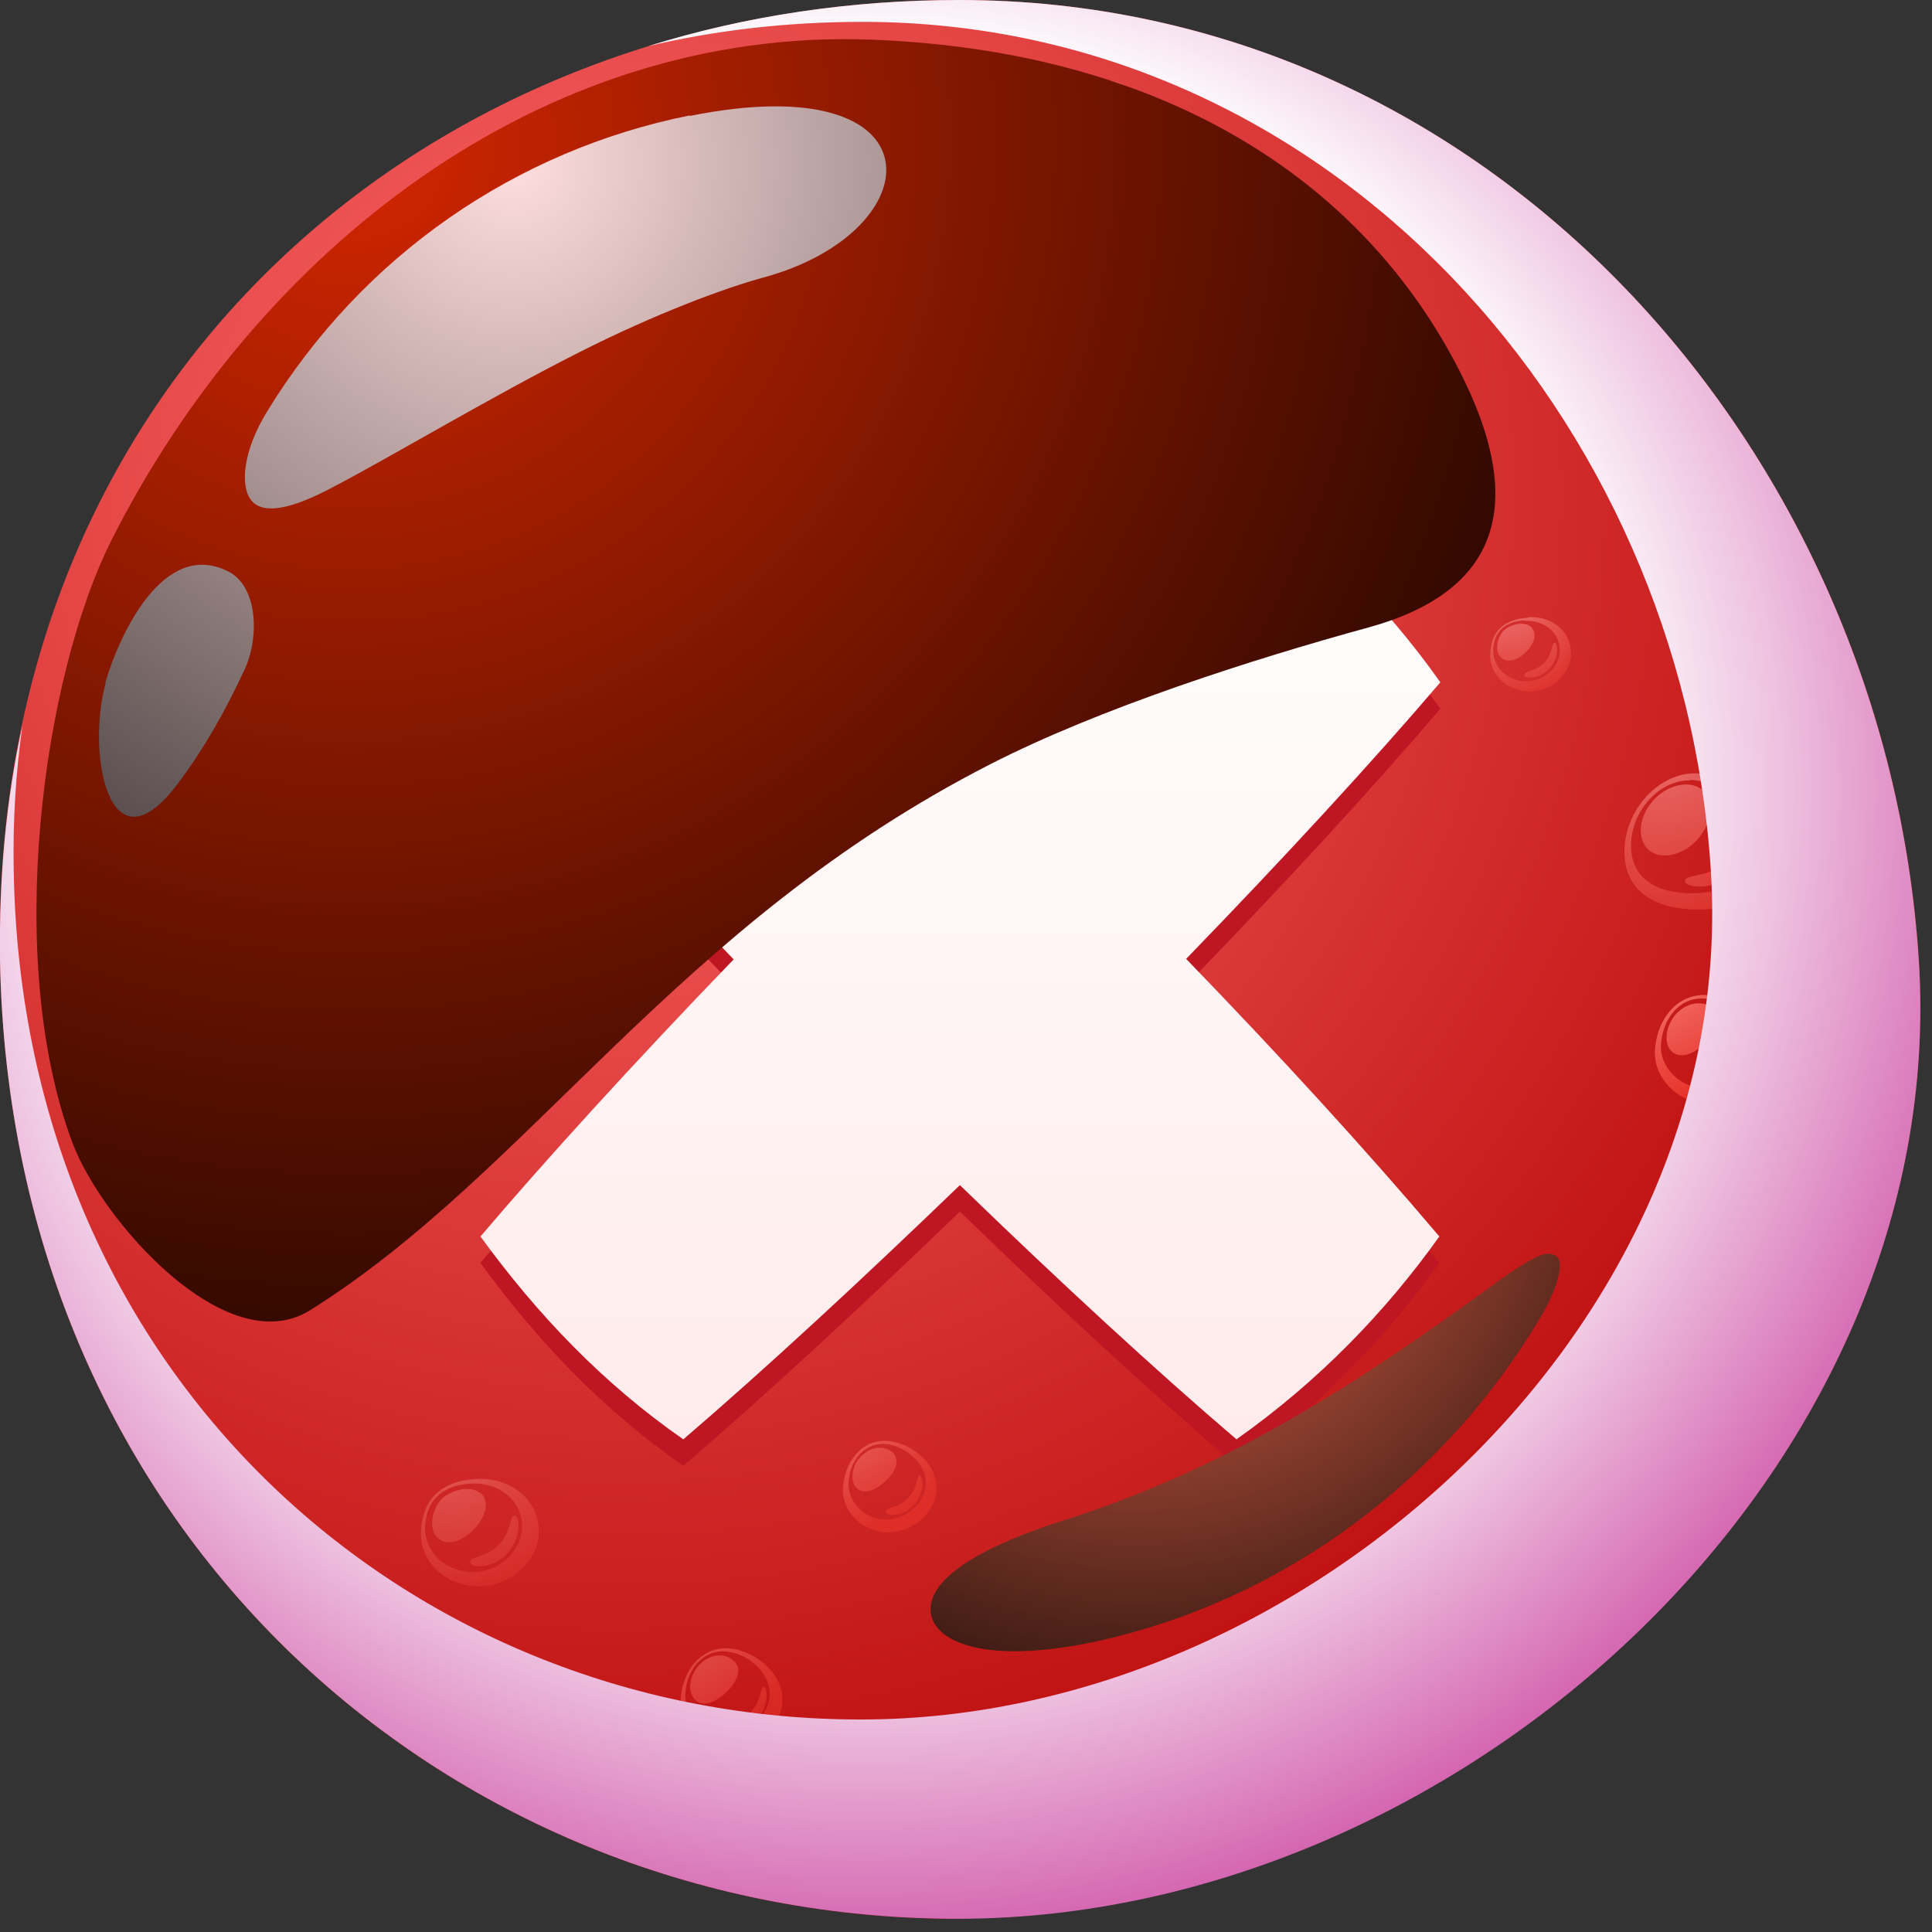 <svg width="38" height="38" viewBox="0 0 38 38" fill="none" xmlns="http://www.w3.org/2000/svg">
<rect x="0" y="0" width="38" height="38" fill="#333333" stroke="none"/>
<path fill-rule="evenodd" clip-rule="evenodd" d="M18.87 37.73C28.76 37.71 38.39 28.89 37.74 18.86C37.09 8.84 29.29 0 18.87 0C8.45 0 -0.2 7.46 1.26632e-05 18.87C0.2 30.28 8.97 37.76 18.87 37.74V37.73Z" fill="url(#paint0_radial_4_5)"/>
<path style="mix-blend-mode:screen" fill-rule="evenodd" clip-rule="evenodd" d="M33.52 19.57C34.1 19.57 34.73 20.08 34.73 20.66C34.73 21.24 34.17 21.71 33.6 21.71C33.03 21.71 32.52 21.22 32.55 20.66C32.58 20.1 32.94 19.57 33.52 19.57ZM33.47 19.64C33.95 19.64 34.47 20.06 34.47 20.54C34.47 21.02 34.01 21.4 33.53 21.4C33.05 21.4 32.64 21 32.67 20.54C32.7 20.08 32.99 19.64 33.47 19.64ZM33.71 19.84C33.88 20.01 33.79 20.27 33.56 20.5C33.33 20.73 33.05 20.84 32.88 20.68C32.71 20.52 32.76 20.15 32.99 19.92C33.22 19.69 33.54 19.68 33.71 19.85V19.84ZM34.34 20.38C34.42 20.4 34.46 20.78 34.2 21.06C33.94 21.34 33.54 21.34 33.53 21.23C33.52 21.12 33.83 21.14 34.05 20.92C34.27 20.7 34.25 20.37 34.33 20.39L34.34 20.38Z" fill="url(#paint1_radial_4_5)"/>
<path style="mix-blend-mode:screen" opacity="0.7" fill-rule="evenodd" clip-rule="evenodd" d="M17.4 28.34C17.89 28.34 18.42 28.77 18.42 29.26C18.42 29.75 17.95 30.14 17.46 30.14C16.97 30.14 16.55 29.73 16.58 29.26C16.61 28.79 16.91 28.34 17.4 28.34ZM17.36 28.4C17.76 28.4 18.21 28.76 18.21 29.16C18.21 29.56 17.82 29.89 17.42 29.89C17.02 29.89 16.67 29.55 16.69 29.16C16.71 28.77 16.96 28.4 17.37 28.4H17.36ZM17.56 28.57C17.7 28.71 17.63 28.93 17.43 29.12C17.23 29.31 17 29.41 16.85 29.27C16.71 29.13 16.75 28.82 16.95 28.63C17.15 28.44 17.41 28.43 17.56 28.57ZM18.09 29.03C18.16 29.05 18.19 29.37 17.98 29.6C17.77 29.83 17.43 29.83 17.42 29.74C17.42 29.65 17.67 29.66 17.86 29.47C18.05 29.28 18.03 29 18.1 29.02L18.09 29.03Z" fill="url(#paint2_radial_4_5)"/>
<path style="mix-blend-mode:screen" opacity="0.6" fill-rule="evenodd" clip-rule="evenodd" d="M14.27 32.42C14.8 32.42 15.39 32.89 15.39 33.42C15.39 33.95 14.88 34.38 14.35 34.38C13.82 34.38 13.35 33.93 13.39 33.42C13.42 32.9 13.75 32.42 14.28 32.42H14.27ZM14.22 32.48C14.66 32.48 15.14 32.87 15.14 33.31C15.14 33.75 14.72 34.11 14.28 34.11C13.84 34.11 13.46 33.74 13.48 33.31C13.5 32.88 13.78 32.48 14.22 32.48ZM14.44 32.67C14.6 32.83 14.51 33.06 14.3 33.27C14.09 33.48 13.83 33.59 13.67 33.43C13.51 33.27 13.56 32.94 13.77 32.73C13.98 32.52 14.28 32.51 14.43 32.67H14.44ZM15.02 33.17C15.1 33.19 15.13 33.54 14.9 33.8C14.66 34.06 14.3 34.06 14.29 33.96C14.29 33.86 14.56 33.87 14.77 33.67C14.97 33.47 14.96 33.16 15.03 33.18L15.02 33.17Z" fill="url(#paint3_radial_4_5)"/>
<path style="mix-blend-mode:screen" fill-rule="evenodd" clip-rule="evenodd" d="M8.31 11.84C9.07 11.84 9.92 12.52 9.92 13.28C9.92 14.04 9.18 14.66 8.42 14.66C7.66 14.66 6.99 14.02 7.04 13.28C7.09 12.54 7.56 11.84 8.32 11.84H8.31ZM8.24 11.93C8.87 11.93 9.57 12.49 9.57 13.12C9.57 13.75 8.96 14.26 8.33 14.26C7.7 14.26 7.15 13.73 7.19 13.12C7.23 12.51 7.62 11.93 8.25 11.93H8.24ZM8.56 12.2C8.78 12.42 8.67 12.76 8.36 13.07C8.06 13.37 7.68 13.53 7.46 13.3C7.24 13.08 7.31 12.6 7.61 12.29C7.91 11.99 8.34 11.97 8.56 12.2ZM9.39 12.91C9.5 12.94 9.55 13.44 9.21 13.81C8.87 14.18 8.34 14.18 8.33 14.03C8.32 13.89 8.72 13.91 9.01 13.61C9.3 13.32 9.28 12.88 9.39 12.9V12.91Z" fill="url(#paint4_radial_4_5)"/>
<path style="mix-blend-mode:screen" opacity="0.6" fill-rule="evenodd" clip-rule="evenodd" d="M30.05 12.14C30.54 12.11 30.9 12.43 30.9 12.85C30.9 13.27 30.49 13.62 30.06 13.6C29.62 13.58 29.29 13.26 29.31 12.85C29.33 12.43 29.57 12.18 30.06 12.15L30.05 12.14ZM29.98 12.21C30.38 12.19 30.68 12.45 30.68 12.79C30.68 13.13 30.35 13.42 29.99 13.4C29.63 13.38 29.36 13.12 29.37 12.78C29.38 12.44 29.58 12.23 29.98 12.2V12.21ZM30.12 12.34C30.24 12.46 30.18 12.67 30.01 12.83C29.84 12.99 29.64 13.05 29.52 12.93C29.4 12.81 29.44 12.57 29.56 12.42C29.68 12.28 29.99 12.21 30.11 12.33L30.12 12.34ZM30.58 12.64C30.64 12.65 30.67 12.94 30.48 13.15C30.29 13.36 29.99 13.36 29.98 13.28C29.97 13.2 30.2 13.21 30.37 13.04C30.54 12.87 30.52 12.63 30.58 12.64Z" fill="url(#paint5_radial_4_5)"/>
<path style="mix-blend-mode:screen" opacity="0.6" fill-rule="evenodd" clip-rule="evenodd" d="M3.53 21.3C4.23 21.26 4.75 21.72 4.75 22.32C4.75 22.92 4.17 23.42 3.54 23.39C2.91 23.36 2.43 22.91 2.46 22.31C2.49 21.71 2.83 21.34 3.53 21.3ZM3.43 21.39C4 21.36 4.43 21.74 4.43 22.22C4.43 22.7 3.95 23.12 3.44 23.1C2.93 23.08 2.53 22.7 2.56 22.22C2.58 21.73 2.86 21.43 3.44 21.39H3.43ZM3.63 21.58C3.8 21.75 3.71 22.05 3.48 22.29C3.24 22.53 2.95 22.61 2.78 22.44C2.61 22.27 2.67 21.92 2.84 21.72C3.02 21.51 3.46 21.41 3.63 21.59V21.58ZM4.3 22.01C4.39 22.03 4.43 22.44 4.15 22.74C3.88 23.04 3.44 23.04 3.43 22.92C3.42 22.8 3.75 22.82 3.99 22.58C4.23 22.34 4.21 21.99 4.3 22.01Z" fill="url(#paint6_radial_4_5)"/>
<path style="mix-blend-mode:screen" opacity="0.4" fill-rule="evenodd" clip-rule="evenodd" d="M9.36 29.09C10.07 29.05 10.6 29.52 10.6 30.12C10.6 30.72 10.01 31.23 9.37 31.2C8.74 31.17 8.25 30.71 8.28 30.11C8.31 29.51 8.66 29.13 9.36 29.09ZM9.26 29.18C9.84 29.15 10.27 29.53 10.27 30.03C10.27 30.53 9.78 30.94 9.26 30.92C8.74 30.89 8.34 30.52 8.36 30.02C8.39 29.53 8.67 29.22 9.25 29.18H9.26ZM9.46 29.37C9.64 29.55 9.55 29.85 9.31 30.09C9.07 30.33 8.77 30.42 8.6 30.24C8.43 30.06 8.49 29.72 8.66 29.51C8.84 29.3 9.29 29.2 9.46 29.38V29.37ZM10.13 29.81C10.22 29.83 10.26 30.24 9.98 30.55C9.7 30.86 9.27 30.85 9.25 30.73C9.24 30.61 9.57 30.63 9.81 30.39C10.05 30.15 10.03 29.79 10.12 29.81H10.13Z" fill="url(#paint7_radial_4_5)"/>
<path style="mix-blend-mode:screen" opacity="0.4" fill-rule="evenodd" clip-rule="evenodd" d="M21.6 1.57C22.14 1.54 22.54 1.9 22.54 2.35C22.54 2.8 22.09 3.2 21.61 3.17C21.13 3.14 20.76 2.8 20.78 2.34C20.8 1.88 21.07 1.59 21.6 1.56V1.57ZM21.53 1.64C21.97 1.61 22.3 1.91 22.3 2.28C22.3 2.65 21.93 2.97 21.53 2.96C21.13 2.95 20.83 2.65 20.85 2.28C20.87 1.9 21.08 1.67 21.53 1.64ZM21.68 1.79C21.81 1.92 21.75 2.15 21.56 2.34C21.37 2.53 21.15 2.59 21.02 2.45C20.89 2.32 20.93 2.05 21.07 1.89C21.21 1.73 21.55 1.65 21.68 1.79ZM22.19 2.12C22.26 2.14 22.29 2.45 22.08 2.68C21.87 2.91 21.54 2.91 21.53 2.82C21.53 2.73 21.77 2.74 21.96 2.56C22.15 2.38 22.13 2.1 22.2 2.12H22.19Z" fill="url(#paint8_radial_4_5)"/>
<path style="mix-blend-mode:screen" opacity="0.4" fill-rule="evenodd" clip-rule="evenodd" d="M26.19 28.22C26.69 28.19 27.07 28.52 27.07 28.95C27.07 29.38 26.65 29.74 26.2 29.72C25.75 29.7 25.4 29.37 25.42 28.94C25.44 28.51 25.69 28.24 26.19 28.22ZM26.12 28.29C26.53 28.27 26.84 28.54 26.84 28.89C26.84 29.24 26.5 29.54 26.13 29.52C25.76 29.5 25.48 29.24 25.49 28.88C25.51 28.53 25.71 28.31 26.12 28.29ZM26.26 28.43C26.39 28.56 26.32 28.77 26.15 28.94C25.98 29.11 25.77 29.17 25.64 29.05C25.51 28.92 25.56 28.68 25.69 28.53C25.82 28.38 26.13 28.31 26.26 28.43ZM26.74 28.74C26.8 28.75 26.83 29.05 26.64 29.27C26.45 29.49 26.13 29.48 26.12 29.4C26.12 29.32 26.35 29.33 26.52 29.16C26.69 28.99 26.68 28.73 26.74 28.75V28.74Z" fill="url(#paint9_radial_4_5)"/>
<path style="mix-blend-mode:screen" fill-rule="evenodd" clip-rule="evenodd" d="M17.47 3.19C18.2 3.15 18.74 3.63 18.74 4.25C18.74 4.87 18.13 5.39 17.48 5.36C16.83 5.33 16.33 4.86 16.36 4.24C16.39 3.62 16.75 3.24 17.47 3.19ZM17.37 3.29C17.96 3.26 18.41 3.65 18.41 4.16C18.41 4.67 17.91 5.1 17.38 5.07C16.85 5.04 16.43 4.66 16.46 4.15C16.49 3.64 16.78 3.33 17.37 3.29ZM17.57 3.49C17.75 3.67 17.66 3.98 17.41 4.23C17.16 4.48 16.86 4.56 16.68 4.38C16.5 4.2 16.56 3.84 16.75 3.63C16.93 3.42 17.39 3.31 17.57 3.49ZM18.26 3.94C18.35 3.96 18.39 4.39 18.11 4.7C17.82 5.01 17.38 5.01 17.36 4.89C17.35 4.77 17.69 4.79 17.94 4.54C18.19 4.29 18.17 3.92 18.26 3.94Z" fill="url(#paint10_radial_4_5)"/>
<path style="mix-blend-mode:screen" opacity="0.4" fill-rule="evenodd" clip-rule="evenodd" d="M17.43 8.45C17.95 8.42 18.34 8.76 18.34 9.2C18.34 9.64 17.91 10.02 17.44 9.99C16.98 9.97 16.62 9.63 16.64 9.19C16.66 8.75 16.92 8.47 17.43 8.44V8.45ZM17.36 8.52C17.78 8.5 18.1 8.78 18.1 9.14C18.1 9.5 17.74 9.81 17.36 9.79C16.98 9.77 16.69 9.5 16.7 9.13C16.72 8.77 16.93 8.54 17.35 8.52H17.36ZM17.51 8.66C17.64 8.79 17.57 9.01 17.4 9.19C17.22 9.37 17.01 9.43 16.88 9.3C16.75 9.17 16.8 8.92 16.93 8.76C17.06 8.61 17.39 8.53 17.52 8.66H17.51ZM18 8.98C18.07 9 18.1 9.3 17.89 9.52C17.69 9.74 17.37 9.74 17.36 9.65C17.36 9.56 17.6 9.58 17.77 9.4C17.94 9.22 17.93 8.96 18 8.97V8.98Z" fill="url(#paint11_radial_4_5)"/>
<path style="mix-blend-mode:screen" opacity="0.6" fill-rule="evenodd" clip-rule="evenodd" d="M33.35 15.21C34.08 15.22 34.75 15.93 34.75 16.74C34.75 17.55 34.21 17.89 33.4 17.89C32.59 17.89 31.95 17.56 31.95 16.75C31.95 15.94 32.62 15.2 33.35 15.21ZM33.24 15.34C33.85 15.35 34.4 15.94 34.4 16.61C34.4 17.28 33.95 17.57 33.28 17.57C32.61 17.57 32.08 17.3 32.08 16.63C32.08 15.96 32.63 15.34 33.24 15.35V15.34ZM33.52 15.57C33.74 15.79 33.65 16.25 33.35 16.55C33.05 16.85 32.62 16.92 32.4 16.69C32.18 16.46 32.25 16 32.56 15.7C32.86 15.4 33.3 15.34 33.52 15.57ZM34.18 16.23C34.29 16.25 34.42 16.81 34.08 17.17C33.75 17.53 33.15 17.47 33.14 17.33C33.13 17.19 33.6 17.27 33.89 16.98C34.18 16.69 34.07 16.2 34.18 16.23Z" fill="url(#paint12_radial_4_5)"/>
<path style="mix-blend-mode:screen" fill-rule="evenodd" clip-rule="evenodd" d="M5.75 13.68C6.29 13.68 6.79 14.21 6.79 14.81C6.79 15.41 6.39 15.67 5.79 15.67C5.19 15.67 4.71 15.42 4.71 14.82C4.71 14.22 5.21 13.67 5.75 13.68ZM5.67 13.78C6.12 13.78 6.53 14.22 6.53 14.72C6.53 15.22 6.2 15.43 5.7 15.43C5.2 15.43 4.81 15.23 4.81 14.73C4.81 14.23 5.22 13.77 5.67 13.78ZM5.88 13.95C6.05 14.12 5.98 14.45 5.75 14.68C5.52 14.91 5.21 14.95 5.05 14.79C4.88 14.62 4.94 14.28 5.17 14.05C5.4 13.82 5.72 13.79 5.88 13.95ZM6.37 14.44C6.45 14.46 6.54 14.87 6.3 15.14C6.05 15.41 5.61 15.36 5.6 15.26C5.59 15.16 5.94 15.22 6.16 15C6.38 14.78 6.3 14.42 6.37 14.44Z" fill="url(#paint13_radial_4_5)"/>
<path style="mix-blend-mode:screen" fill-rule="evenodd" clip-rule="evenodd" d="M23.84 3.47C24.59 3.48 25.27 4.21 25.27 5.04C25.27 5.87 24.72 6.22 23.89 6.22C23.06 6.22 22.4 5.88 22.4 5.05C22.4 4.22 23.08 3.46 23.83 3.47H23.84ZM23.73 3.6C24.35 3.61 24.92 4.21 24.92 4.9C24.92 5.59 24.46 5.88 23.78 5.88C23.1 5.88 22.55 5.6 22.55 4.91C22.55 4.22 23.12 3.59 23.74 3.6H23.73ZM24.02 3.84C24.25 4.07 24.16 4.53 23.85 4.85C23.54 5.17 23.11 5.23 22.88 5C22.65 4.77 22.73 4.29 23.04 3.98C23.35 3.67 23.8 3.61 24.03 3.84H24.02ZM24.69 4.52C24.8 4.55 24.93 5.11 24.59 5.49C24.25 5.86 23.64 5.8 23.62 5.65C23.6 5.5 24.09 5.59 24.39 5.29C24.68 5 24.58 4.49 24.69 4.52Z" fill="url(#paint14_radial_4_5)"/>
<g style="mix-blend-mode:multiply">
<path fill-rule="evenodd" clip-rule="evenodd" d="M24.34 9.95C25.84 11.02 27.19 12.33 28.33 13.94C26.99 15.51 25.24 17.41 23.33 19.38C25.15 21.26 26.88 23.15 28.31 24.84C27.24 26.34 25.93 27.69 24.32 28.83C22.75 27.49 20.85 25.74 18.88 23.83C16.94 25.7 15.05 27.45 13.44 28.83C11.87 27.74 10.57 26.38 9.45 24.84C10.7 23.37 12.45 21.44 14.43 19.39C12.56 17.45 10.81 15.56 9.43 13.95C10.52 12.38 11.88 11.08 13.42 9.96C14.89 11.21 16.82 12.96 18.87 14.94C20.75 13.12 22.64 11.39 24.33 9.96L24.34 9.95Z" fill="#BE1622"/>
</g>
<path fill-rule="evenodd" clip-rule="evenodd" d="M24.34 9.43C25.84 10.5 27.19 11.81 28.33 13.42C26.99 14.99 25.24 16.89 23.33 18.86C25.15 20.74 26.88 22.63 28.31 24.32C27.24 25.82 25.93 27.17 24.32 28.31C22.75 26.97 20.85 25.22 18.88 23.31C16.94 25.18 15.05 26.93 13.44 28.31C11.87 27.22 10.57 25.86 9.45 24.32C10.7 22.85 12.45 20.92 14.43 18.87C12.56 16.93 10.81 15.04 9.43 13.43C10.52 11.86 11.88 10.56 13.42 9.44C14.89 10.68 16.82 12.44 18.87 14.42C20.75 12.6 22.64 10.87 24.33 9.44L24.34 9.43Z" fill="url(#paint15_linear_4_5)"/>
<path style="mix-blend-mode:multiply" fill-rule="evenodd" clip-rule="evenodd" d="M33.65 17.13C34.22 26 25.71 33.81 16.96 33.82C8.21 33.84 0.44 27.22 0.27 17.13C0.25 16.15 0.31 15.2 0.44 14.28C0.12 15.72 -0.02 17.26 8.57317e-06 18.87C0.2 30.28 8.97 37.76 18.87 37.74C28.76 37.72 38.39 28.9 37.74 18.87C37.09 8.84 29.29 0 18.87 0C16.73 0 14.66 0.31 12.74 0.91C14.09 0.59 15.51 0.43 16.96 0.43C26.18 0.43 33.08 8.25 33.65 17.12V17.13Z" fill="url(#paint16_radial_4_5)"/>
<path style="mix-blend-mode:screen" fill-rule="evenodd" clip-rule="evenodd" d="M2.2 10.61C0.84 13.3 0.07 18.88 1.43 22.49C2 24 4.45 26.8 6.1 25.77C10.44 23.05 13.28 18.2 19.48 15.03C21.63 13.93 24.62 12.97 26.92 12.34C29.46 11.64 30.06 9.95 28.71 7.3C26.75 3.46 22.79 1 17.15 0.78C10.6 0.53 5.05 4.97 2.2 10.61Z" fill="url(#paint17_radial_4_5)"/>
<path style="mix-blend-mode:screen" fill-rule="evenodd" clip-rule="evenodd" d="M13.57 2.27C10.16 2.95 7.13 5.02 5.25 8.1C4.8 8.83 4.7 9.55 4.95 9.85C5.19 10.13 5.75 10.01 6.57 9.57C7.77 8.94 9.65 7.81 11.39 6.93C12.89 6.17 14.27 5.66 15.01 5.46C18.37 4.55 18.54 1.28 13.57 2.28V2.27ZM2.08 13.43C1.7 14.76 2.12 17.25 3.5 15.41C4.02 14.72 4.45 13.95 4.81 13.17C5.1 12.55 5.08 11.54 4.49 11.24C3.21 10.59 2.34 12.5 2.07 13.43H2.08Z" fill="url(#paint18_radial_4_5)"/>
<path style="mix-blend-mode:screen" fill-rule="evenodd" clip-rule="evenodd" d="M21.96 32.19C25.37 31.34 28.42 29.08 30.3 25.91C30.62 25.37 30.81 24.78 30.58 24.69C30.44 24.63 30.3 24.59 29.37 25.27C26.74 27.18 24.2 28.86 20.93 29.9C19.38 30.39 18.4 30.97 18.31 31.56C18.2 32.24 19.29 32.86 21.97 32.19H21.96Z" fill="url(#paint19_radial_4_5)"/>
<defs>
<radialGradient id="paint0_radial_4_5" cx="0" cy="0" r="1" gradientUnits="userSpaceOnUse" gradientTransform="translate(12.07 9.64) scale(33.45)">
<stop stop-color="#FF6B6B"/>
<stop offset="0.93" stop-color="#B30000"/>
</radialGradient>
<radialGradient id="paint1_radial_4_5" cx="0" cy="0" r="1" gradientUnits="userSpaceOnUse" gradientTransform="translate(31.71 17.76) scale(4.41 4.41)">
<stop stop-color="#FFA5A1"/>
<stop offset="0.93" stop-color="#E6332A"/>
</radialGradient>
<radialGradient id="paint2_radial_4_5" cx="0" cy="0" r="1" gradientUnits="userSpaceOnUse" gradientTransform="translate(15.87 26.81) scale(3.73 3.73)">
<stop stop-color="#FFA5A1"/>
<stop offset="0.93" stop-color="#E6332A"/>
</radialGradient>
<radialGradient id="paint3_radial_4_5" cx="0" cy="0" r="1" gradientUnits="userSpaceOnUse" gradientTransform="translate(12.61 30.74) scale(4.07 4.07)">
<stop stop-color="#FFA5A1"/>
<stop offset="0.93" stop-color="#E6332A"/>
</radialGradient>
<radialGradient id="paint4_radial_4_5" cx="0" cy="0" r="1" gradientUnits="userSpaceOnUse" gradientTransform="translate(5.91 9.44) scale(5.85)">
<stop stop-color="#FFA5A1"/>
<stop offset="0.93" stop-color="#E6332A"/>
</radialGradient>
<radialGradient id="paint5_radial_4_5" cx="0" cy="0" r="1" gradientUnits="userSpaceOnUse" gradientTransform="translate(29.58 11.76) scale(2.26)">
<stop stop-color="#FFA5A1"/>
<stop offset="0.93" stop-color="#E6332A"/>
</radialGradient>
<radialGradient id="paint6_radial_4_5" cx="0" cy="0" r="1" gradientUnits="userSpaceOnUse" gradientTransform="translate(2.86 20.76) scale(3.24)">
<stop stop-color="#FFA5A1"/>
<stop offset="0.93" stop-color="#E6332A"/>
</radialGradient>
<radialGradient id="paint7_radial_4_5" cx="0" cy="0" r="1" gradientUnits="userSpaceOnUse" gradientTransform="translate(8.68 28.54) scale(3.28)">
<stop stop-color="#FFA5A1"/>
<stop offset="0.93" stop-color="#E6332A"/>
</radialGradient>
<radialGradient id="paint8_radial_4_5" cx="0" cy="0" r="1" gradientUnits="userSpaceOnUse" gradientTransform="translate(21.08 1.15) scale(2.5)">
<stop stop-color="#FFA5A1"/>
<stop offset="0.93" stop-color="#E6332A"/>
</radialGradient>
<radialGradient id="paint9_radial_4_5" cx="0" cy="0" r="1" gradientUnits="userSpaceOnUse" gradientTransform="translate(25.71 27.83) scale(2.33)">
<stop stop-color="#FFA5A1"/>
<stop offset="0.93" stop-color="#E6332A"/>
</radialGradient>
<radialGradient id="paint10_radial_4_5" cx="0" cy="0" r="1" gradientUnits="userSpaceOnUse" gradientTransform="translate(16.78 2.62) scale(3.37 3.37)">
<stop stop-color="#FFA5A1"/>
<stop offset="0.93" stop-color="#E6332A"/>
</radialGradient>
<radialGradient id="paint11_radial_4_5" cx="0" cy="0" r="1" gradientUnits="userSpaceOnUse" gradientTransform="translate(16.94 8.05) scale(2.4)">
<stop stop-color="#FFA5A1"/>
<stop offset="0.93" stop-color="#E6332A"/>
</radialGradient>
<radialGradient id="paint12_radial_4_5" cx="0" cy="0" r="1" gradientUnits="userSpaceOnUse" gradientTransform="translate(32.69 14.44) scale(4.5)">
<stop stop-color="#FFA5A1"/>
<stop offset="0.93" stop-color="#E6332A"/>
</radialGradient>
<radialGradient id="paint13_radial_4_5" cx="0" cy="0" r="1" gradientUnits="userSpaceOnUse" gradientTransform="translate(5.26 13.11) scale(3.34)">
<stop stop-color="#FFA5A1"/>
<stop offset="0.93" stop-color="#E6332A"/>
</radialGradient>
<radialGradient id="paint14_radial_4_5" cx="0" cy="0" r="1" gradientUnits="userSpaceOnUse" gradientTransform="translate(23.17 2.69) scale(4.61 4.61)">
<stop stop-color="#FFA5A1"/>
<stop offset="0.93" stop-color="#E6332A"/>
</radialGradient>
<linearGradient id="paint15_linear_4_5" x1="18.88" y1="28.31" x2="18.88" y2="9.43" gradientUnits="userSpaceOnUse">
<stop stop-color="#FFEBEB"/>
<stop offset="1" stop-color="white"/>
</linearGradient>
<radialGradient id="paint16_radial_4_5" cx="0" cy="0" r="1" gradientUnits="userSpaceOnUse" gradientTransform="translate(17.01 15.54) scale(27.74 27.74)">
<stop offset="0.53" stop-color="white"/>
<stop offset="0.65" stop-color="#EEC2E0"/>
<stop offset="0.92" stop-color="#C42C93"/>
<stop offset="1" stop-color="#B8007D"/>
</radialGradient>
<radialGradient id="paint17_radial_4_5" cx="0" cy="0" r="1" gradientUnits="userSpaceOnUse" gradientTransform="translate(6.94 2.83) scale(30.96)">
<stop stop-color="#D42600"/>
<stop offset="1"/>
</radialGradient>
<radialGradient id="paint18_radial_4_5" cx="0" cy="0" r="1" gradientUnits="userSpaceOnUse" gradientTransform="translate(10.08 3.22) scale(23.12 23.12)">
<stop stop-color="#FFDEDE"/>
<stop offset="1"/>
</radialGradient>
<radialGradient id="paint19_radial_4_5" cx="0" cy="0" r="1" gradientUnits="userSpaceOnUse" gradientTransform="translate(22.33 22.17) scale(14.37 14.37)">
<stop stop-color="#FF7152"/>
<stop offset="1"/>
</radialGradient>
</defs>
</svg>
